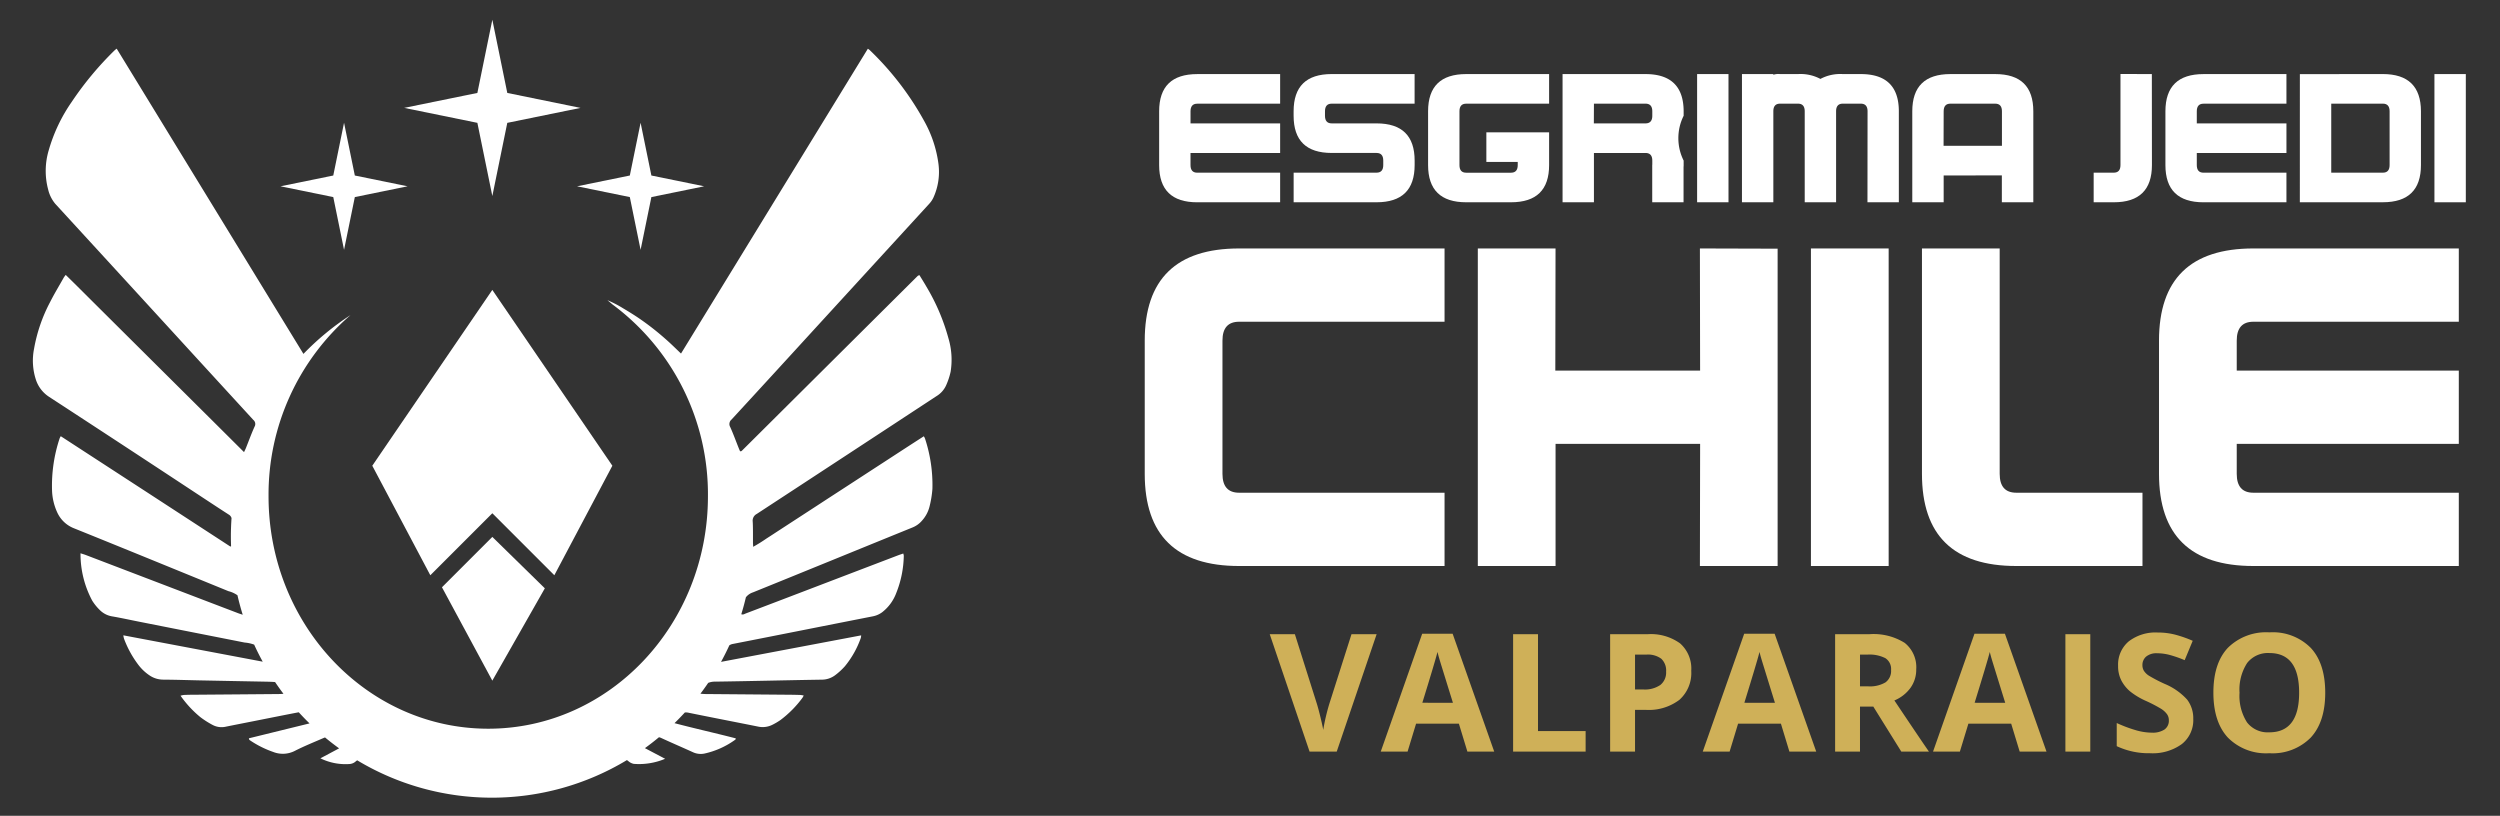 <svg xmlns="http://www.w3.org/2000/svg" xmlns:xlink="http://www.w3.org/1999/xlink" width="380" height="124" viewBox="0 0 380 124">
  <rect x="0" y="0" width="380" height="124" fill="#333333" stroke="none"/>
  <defs>
    <clipPath id="clip-esgrimajedi-valparaiso-logo">
      <rect width="380" height="124"/>
    </clipPath>
  </defs>
  <g id="esgrimajedi-valparaiso-logo" clip-path="url(#clip-esgrimajedi-valparaiso-logo)">
    <g id="Grupo_57" data-name="Grupo 57" transform="translate(-112 -227.472)">
      <g id="Grupo_7" data-name="Grupo 7" transform="translate(38 176.218)">
        <g id="Grupo_1" data-name="Grupo 1" transform="translate(250.188 62.5)">
          <path id="Trazado_1" data-name="Trazado 1" d="M452.076,1445.582v1.839q0,1.159,1.022,1.158H465.7v4.5H453.1q-5.791,0-5.791-5.655v-8.176q0-5.656,5.791-5.656H465.7v4.5H453.1q-1.021,0-1.022,1.159v1.84H465.7v4.5Z" transform="translate(-447.307 -1433.576)" fill="#fff"/>
          <path id="Trazado_2" data-name="Trazado 2" d="M575.567,1441.085q5.792,0,5.792,5.655v.681q0,5.656-5.792,5.655h-12.6v-4.5h12.6q1.022,0,1.022-1.158v-.681q0-1.158-1.022-1.158h-6.813q-5.791,0-5.791-5.655v-.681q0-5.656,5.791-5.656h12.6v4.5h-12.6q-1.022,0-1.022,1.159v.681q0,1.158,1.022,1.158Z" transform="translate(-542.522 -1433.576)" fill="#fff"/>
          <path id="Trazado_3" data-name="Trazado 3" d="M684.406,1453.076q-5.791,0-5.791-5.655v-8.176q0-5.656,5.791-5.656h12.605v4.5H684.406q-1.021,0-1.021,1.159v8.176q0,1.159,1.021,1.158h6.813q1.022,0,1.022-1.158v-.477h-4.769v-4.5h9.539v4.974q0,5.656-5.792,5.655Z" transform="translate(-637.734 -1433.576)" fill="#fff"/>
          <path id="Trazado_4" data-name="Trazado 4" d="M807.911,1447.366v-.626q0-1.158-1.036-1.158H799.04v7.495h-4.769V1433.59h12.6q5.792,0,5.805,5.656v.681a7.62,7.62,0,0,0,0,6.813v.886h-.014v5.451H807.9v-5.7Zm-8.885-6.281h7.849q1.036,0,1.036-1.158v-.681q0-1.158-1.036-1.159H799.04Z" transform="translate(-732.95 -1433.576)" fill="#fff"/>
          <path id="Trazado_5" data-name="Trazado 5" d="M914.772,1453.076H910V1433.59h4.769Z" transform="translate(-828.227 -1433.576)" fill="#fff"/>
          <path id="Trazado_6" data-name="Trazado 6" d="M960.478,1434.326a6.409,6.409,0,0,1,3.406-.736h2.739q5.778,0,5.778,5.656v13.831h-4.769l.014-13.831q0-1.158-1.036-1.159h-2.726q-1.021,0-1.021,1.159v13.831h-4.769v-13.831q0-1.158-1.023-1.159h-2.725q-1.021,0-1.021,1.159v13.831h-4.77V1433.59h4.77v.109a2.3,2.3,0,0,1,1.021-.109h2.725A6.414,6.414,0,0,1,960.478,1434.326Z" transform="translate(-859.965 -1433.576)" fill="#fff"/>
          <path id="Trazado_7" data-name="Trazado 7" d="M1100.839,1433.59h6.813q5.792,0,5.792,5.656v13.831h-4.783v-4.087l-8.844.013v4.074h-4.77v-13.831Q1095.048,1433.59,1100.839,1433.59Zm-1.021,5.656-.014,5.246h8.871v-5.246q0-1.158-1.022-1.159h-6.813Q1099.818,1438.087,1099.818,1439.245Z" transform="translate(-980.568 -1433.576)" fill="#fff"/>
          <path id="Trazado_8" data-name="Trazado 8" d="M1255.12,1433.514l4.769.013.013,13.831q0,5.656-5.791,5.656h-3.066v-4.5h3.052q1.023,0,1.023-1.159Z" transform="translate(-1108.996 -1433.514)" fill="#fff"/>
          <path id="Trazado_9" data-name="Trazado 9" d="M1317.5,1445.582v1.839q0,1.159,1.021,1.158h12.605v4.5h-12.605q-5.791,0-5.791-5.655v-8.176q0-5.656,5.791-5.656h12.605v4.5h-12.605q-1.022,0-1.021,1.159v1.84h13.627v4.5Z" transform="translate(-1159.775 -1433.576)" fill="#fff"/>
          <path id="Trazado_10" data-name="Trazado 10" d="M1428.382,1433.6l12.6-.014q5.792,0,5.805,5.656v8.176q0,5.656-5.791,5.655h-12.618Zm4.769,14.976H1441q1.021,0,1.022-1.158v-8.176q0-1.158-1.036-1.159h-7.835Z" transform="translate(-1254.99 -1433.576)" fill="#fff"/>
          <path id="Trazado_11" data-name="Trazado 11" d="M1548.884,1453.076h-4.77V1433.59h4.77Z" transform="translate(-1350.268 -1433.576)" fill="#fff"/>
        </g>
        <g id="Grupo_2" data-name="Grupo 2" transform="translate(248 89.019)">
          <path id="Trazado_12" data-name="Trazado 12" d="M480.5,1608.815v11.139H449.274q-14.346,0-14.346-14.007v-20.253q0-14.007,14.346-14.008H480.5v11.139H449.274q-2.532,0-2.531,2.869v20.253q0,2.869,2.531,2.868Z" transform="translate(-434.928 -1571.686)" fill="#fff"/>
          <path id="Trazado_13" data-name="Trazado 13" d="M755.157,1571.686l11.814.035v48.234H755.157l.034-18.565H733.217v18.565H721.4v-48.268h11.814l-.034,18.565h22.008Z" transform="translate(-670.772 -1571.686)" fill="#fff"/>
          <path id="Trazado_14" data-name="Trazado 14" d="M1019.691,1619.954h-11.814v-48.268h11.814Z" transform="translate(-906.616 -1571.686)" fill="#fff"/>
          <path id="Trazado_15" data-name="Trazado 15" d="M1136.888,1608.815v11.139h-19.173q-14.346,0-14.346-14.007v-34.261h11.814v34.261q0,2.869,2.532,2.868Z" transform="translate(-985.231 -1571.686)" fill="#fff"/>
          <path id="Trazado_16" data-name="Trazado 16" d="M1319.056,1601.39v4.557q0,2.869,2.531,2.868h31.223v11.139h-31.223q-14.346,0-14.346-14.007v-20.253q0-14.007,14.346-14.008h31.223v11.139h-31.223q-2.532,0-2.531,2.869v4.557h33.754v11.139Z" transform="translate(-1153.072 -1571.686)" fill="#fff"/>
        </g>
      </g>
      <g id="Grupo_5" data-name="Grupo 5" transform="translate(117 230.472)">
        <g id="Grupo_3" data-name="Grupo 3" transform="translate(37.638 0)">
          <path id="Trazado_17" data-name="Trazado 17" d="M670.141,320.337l1.639,8.019,8.018,1.639-8.018,1.639-1.639,8.019-1.638-8.019-8.018-1.639,8.018-1.639Z" transform="translate(-660.484 -304.678)" fill="#fff"/>
          <path id="Trazado_18" data-name="Trazado 18" d="M1145.494,320.337l1.639,8.019,8.019,1.639-8.019,1.639-1.639,8.019-1.639-8.019-8.019-1.639,8.019-1.639Z" transform="translate(-1090.761 -304.678)" fill="#fff"/>
          <path id="Trazado_19" data-name="Trazado 19" d="M872.1,155.207l2.273,11.126,11.126,2.274-11.126,2.273L872.1,182.005l-2.274-11.126L858.7,168.606l11.126-2.274Z" transform="translate(-839.903 -155.207)" fill="#fff"/>
        </g>
        <path id="Trazado_20" data-name="Trazado 20" d="M402.721,245.427a31.18,31.18,0,0,0-3.316-7.775c-.342-.6-.709-1.177-1.078-1.787-.118.037-.14.041-.16.05a.4.4,0,0,0-.059.035c-.019.013-.037.027-.055.042s-.035.03-.051.046l-.1.1-.049.048L371.639,262.25l-.1.1-.1.1c-.033.032-.066.064-.1.095a.575.575,0,0,1-.054.043.314.314,0,0,1-.057.036.166.166,0,0,1-.066.017.656.656,0,0,1-.118-.036c-.064-.152-.144-.336-.219-.523-.417-1.045-.8-2.106-1.263-3.13a.894.894,0,0,1,.2-1.142q6.353-6.9,12.677-13.826,8.688-9.484,17.373-18.97a3.7,3.7,0,0,0,.616-.9,9.4,9.4,0,0,0,.784-5.178,18.151,18.151,0,0,0-2.1-6.38,44.868,44.868,0,0,0-8.352-10.906,2.848,2.848,0,0,0-.278-.205l-28.4,46.335c-.73-.694-1.38-1.342-2.063-1.953-.7-.628-1.421-1.239-2.161-1.821q-1.083-.852-2.225-1.628c-.78-.528-1.583-1.022-2.393-1.5a17.139,17.139,0,0,0-2.352-1.212q.4.322.779.651a35.913,35.913,0,0,1,14.508,29.147c0,19.518-14.951,35.34-33.394,35.34s-33.394-15.822-33.394-35.34a36.074,36.074,0,0,1,12.458-27.531,40.886,40.886,0,0,0-7.154,5.9l-28.387-46.4c-.146.118-.241.182-.321.261a49.234,49.234,0,0,0-6.515,7.834,24.783,24.783,0,0,0-3.5,7.377,10.963,10.963,0,0,0-.085,5.923,5.272,5.272,0,0,0,1.093,2.2q10.841,11.815,21.667,23.643,4.216,4.6,8.435,9.2a.8.8,0,0,1,.182,1.023c-.482,1.066-.88,2.17-1.316,3.258-.072.179-.162.349-.284.61-1.565-1.559-3.06-3.048-4.556-4.536s-3-2.982-4.5-4.473l-4.5-4.472-4.549-4.522q-2.25-2.237-4.5-4.475c-1.49-1.479-2.969-2.971-4.5-4.459-.143.2-.236.3-.3.417-.7,1.241-1.439,2.462-2.082,3.731a24.073,24.073,0,0,0-2.428,7.079,9.313,9.313,0,0,0,.3,4.764,4.93,4.93,0,0,0,1.99,2.548q11.063,7.209,22.087,14.477c1.729,1.135,3.452,2.28,5.193,3.4a.93.93,0,0,1,.447.548q-.1,1.4-.1,2.819c0,.488.012.974.029,1.458l-.107.051L280.7,268.728l-12.895-8.385a2.424,2.424,0,0,0-.171.321,22.794,22.794,0,0,0-1.157,7.87,8.651,8.651,0,0,0,.766,3.339,4.654,4.654,0,0,0,2.552,2.46c7.841,3.162,15.663,6.368,23.491,9.563a4.149,4.149,0,0,1,1.376.625q.345,1.5.8,2.959c-.271-.087-.468-.147-.655-.218q-4.315-1.644-8.628-3.294-7.275-2.78-14.551-5.559c-.242-.093-.494-.163-.823-.27a15.064,15.064,0,0,0,1.777,7.194,7.5,7.5,0,0,0,1.116,1.392,3.427,3.427,0,0,0,1.919,1.005c1.335.229,2.659.523,3.988.786q8.077,1.6,16.154,3.192a5.456,5.456,0,0,1,1.443.317q.6,1.322,1.3,2.59l-21.189-4.006a3.727,3.727,0,0,0,.1.5,15.515,15.515,0,0,0,2.137,3.921,7.051,7.051,0,0,0,1.792,1.7,3.69,3.69,0,0,0,2.009.614c1.885.01,3.769.078,5.654.116q5,.1,10,.193c.437.009.874.022,1.309.055l.069.007q.612.91,1.273,1.784c-.291.018-.513.033-.734.035q-6.587.057-13.173.108c-.414,0-.828.012-1.241.033a3.4,3.4,0,0,0-.5.111,16.114,16.114,0,0,0,3.045,3.283,13.709,13.709,0,0,0,1.857,1.175,2.892,2.892,0,0,0,2.012.246c1.486-.3,2.973-.591,4.46-.886,2.118-.42,4.234-.844,6.354-1.254.076-.015.164-.029.252-.037q.789.866,1.629,1.684l-9.22,2.266c.03.119.029.17.054.2a.727.727,0,0,0,.156.133,15.188,15.188,0,0,0,3.507,1.748,3.99,3.99,0,0,0,3.261-.166c1.429-.732,2.927-1.33,4.4-1.971a2.059,2.059,0,0,1,.2-.075q1.039.864,2.137,1.657l-2.844,1.515a8.67,8.67,0,0,0,4.462.866,1.583,1.583,0,0,0,.867-.359,1.146,1.146,0,0,1,.273-.2,39.725,39.725,0,0,0,40.982-.032,1.036,1.036,0,0,1,.207.137,1.811,1.811,0,0,0,.838.431,10.232,10.232,0,0,0,4.77-.77l-3.071-1.62q1.094-.793,2.131-1.656a1.4,1.4,0,0,1,.344.113c1.605.742,3.233,1.437,4.842,2.171a2.81,2.81,0,0,0,1.745.193,12.613,12.613,0,0,0,4.677-2.108c.042-.028.047-.109.082-.195-3.073-.8-6.149-1.479-9.323-2.315q.807-.79,1.569-1.622a1.7,1.7,0,0,1,.554.035c3.51.718,7.028,1.394,10.541,2.1a3.288,3.288,0,0,0,2.212-.265,9.731,9.731,0,0,0,1.244-.735,16.189,16.189,0,0,0,3.332-3.373,2.72,2.72,0,0,0,.185-.341,4.206,4.206,0,0,0-.509-.084q-.862-.028-1.724-.035-6.345-.054-12.69-.107c-.235,0-.474-.026-.774-.049q.609-.807,1.179-1.645a2.692,2.692,0,0,1,1.067-.19c5.379-.077,10.756-.214,16.135-.3a3.4,3.4,0,0,0,2.061-.653,9.986,9.986,0,0,0,1.519-1.389,14.164,14.164,0,0,0,2.418-4.306,1.993,1.993,0,0,0,.052-.386l-21.3,4.029q.674-1.23,1.261-2.511a1.317,1.317,0,0,1,.531-.213c7.1-1.389,14.193-2.806,21.291-4.2a3.477,3.477,0,0,0,1.431-.637,6.6,6.6,0,0,0,2.1-2.854,15.933,15.933,0,0,0,1.165-5.709,1.535,1.535,0,0,0-.08-.345c-.285.1-.524.174-.757.262q-6.889,2.63-13.778,5.263-4.7,1.8-9.4,3.584c-.2.077-.413.235-.685.118q.395-1.27.7-2.576a2.265,2.265,0,0,1,1.085-.749c8.092-3.274,16.17-6.584,24.257-9.869a3.707,3.707,0,0,0,1.432-1.037,4.982,4.982,0,0,0,1.131-2.109,15.5,15.5,0,0,0,.446-2.71,22.489,22.489,0,0,0-1.131-7.667,2.148,2.148,0,0,0-.176-.332c-.69.446-1.344.867-2,1.29q-1.012.656-2.024,1.315l-1.965,1.279-2.024,1.315-1.965,1.279-1.965,1.278-2.024,1.314q-.983.639-1.964,1.281l-1.965,1.278-2.023,1.315-1.965,1.279c-.674.439-1.344.884-2.024,1.314a23.572,23.572,0,0,1-2.026,1.264c-.017-.3-.033-.475-.035-.652,0-.239,0-.479,0-.718,0-.06,0-.119,0-.178s0-.091,0-.137c0-.713,0-1.426-.038-2.137a1.147,1.147,0,0,1,.606-1.169q13.676-8.945,27.335-17.915a3.7,3.7,0,0,0,1.447-1.617,10.545,10.545,0,0,0,.692-2.08A11.42,11.42,0,0,0,402.721,245.427Z" transform="translate(-263.568 -197.04)" fill="#fff"/>
        <g id="Grupo_4" data-name="Grupo 4" transform="translate(51.588 41.065)">
          <path id="Trazado_21" data-name="Trazado 21" d="M825.837,588.26l-18.246,26.725,8.821,16.649,9.425-9.425,9.425,9.425,8.821-16.649Z" transform="translate(-807.592 -588.26)" fill="#fff"/>
          <path id="Trazado_22" data-name="Trazado 22" d="M926.931,984.18l-7.655,7.655,7.655,14.193,7.982-14.033Z" transform="translate(-908.686 -946.636)" fill="#fff"/>
        </g>
      </g>
      <path id="Trazado_123" data-name="Trazado 123" d="M12.427-17.847h3.821L10.181,0H6.055L0-17.847H3.821L7.178-7.227q.281.94.58,2.191T8.13-3.3a31.268,31.268,0,0,1,.916-3.931ZM30.044,0,28.75-4.248H22.244L20.95,0H16.873l6.3-17.92H27.8L34.121,0Zm-2.2-7.422q-1.794-5.774-2.02-6.531t-.323-1.2q-.4,1.563-2.307,7.727ZM36.992,0V-17.847h3.784V-3.125h7.239V0ZM55.525-9.448H56.77a4.147,4.147,0,0,0,2.612-.69,2.414,2.414,0,0,0,.867-2.008,2.475,2.475,0,0,0-.726-1.965,3.4,3.4,0,0,0-2.277-.635H55.525ZM64.07-12.28a5.455,5.455,0,0,1-1.8,4.407,7.7,7.7,0,0,1-5.121,1.526H55.525V0H51.741V-17.847h5.7a7.582,7.582,0,0,1,4.938,1.4A5.1,5.1,0,0,1,64.07-12.28ZM78.989,0,77.7-4.248H71.189L69.9,0H65.818l6.3-17.92h4.626L83.066,0Zm-2.2-7.422Q75-13.2,74.772-13.953t-.323-1.2q-.4,1.563-2.307,7.727Zm12.93-2.5h1.221a4.67,4.67,0,0,0,2.649-.6,2.135,2.135,0,0,0,.854-1.88,1.953,1.953,0,0,0-.873-1.807,5.3,5.3,0,0,0-2.7-.537H89.722Zm0,3.076V0H85.938V-17.847h5.2a8.9,8.9,0,0,1,5.383,1.324A4.727,4.727,0,0,1,98.267-12.5,4.735,4.735,0,0,1,97.4-9.7a5.735,5.735,0,0,1-2.454,1.923Q98.975-1.758,100.2,0H96l-4.26-6.848ZM113.992,0,112.7-4.248h-6.506L104.9,0H100.82l6.3-17.92h4.626L118.069,0Zm-2.2-7.422Q110-13.2,109.774-13.953t-.323-1.2q-.4,1.563-2.307,7.727ZM120.94,0V-17.847h3.784V0Zm19.436-4.956a4.613,4.613,0,0,1-1.74,3.809A7.556,7.556,0,0,1,133.8.244,11.367,11.367,0,0,1,128.743-.83V-4.346A20.826,20.826,0,0,0,131.8-3.21a9.048,9.048,0,0,0,2.289.33A3.254,3.254,0,0,0,136-3.357a1.628,1.628,0,0,0,.665-1.416,1.563,1.563,0,0,0-.293-.934,3.278,3.278,0,0,0-.861-.787A22.133,22.133,0,0,0,133.2-7.7a10.964,10.964,0,0,1-2.454-1.477,5.545,5.545,0,0,1-1.306-1.648,4.7,4.7,0,0,1-.488-2.2,4.612,4.612,0,0,1,1.605-3.723,6.67,6.67,0,0,1,4.437-1.355,10.478,10.478,0,0,1,2.655.33,18.25,18.25,0,0,1,2.643.928L139.07-13.9a17.86,17.86,0,0,0-2.362-.818,7.6,7.6,0,0,0-1.837-.232,2.433,2.433,0,0,0-1.648.5,1.651,1.651,0,0,0-.574,1.306,1.617,1.617,0,0,0,.232.873,2.55,2.55,0,0,0,.739.72,22.833,22.833,0,0,0,2.4,1.251,9.544,9.544,0,0,1,3.43,2.4A4.681,4.681,0,0,1,140.376-4.956Zm20.059-3.992q0,4.431-2.2,6.812a8.146,8.146,0,0,1-6.3,2.38,8.146,8.146,0,0,1-6.3-2.38q-2.2-2.38-2.2-6.836t2.2-6.805a8.24,8.24,0,0,1,6.317-2.35,8.125,8.125,0,0,1,6.293,2.368Q160.435-13.391,160.435-8.948Zm-13.025,0a7.455,7.455,0,0,0,1.135,4.5,3.972,3.972,0,0,0,3.394,1.514q4.529,0,4.529-6.018t-4.5-6.03a4,4,0,0,0-3.406,1.52A7.424,7.424,0,0,0,147.41-8.948Z" transform="translate(305 341.718)" fill="#cfb058"/>
    </g>
  </g>
</svg>
